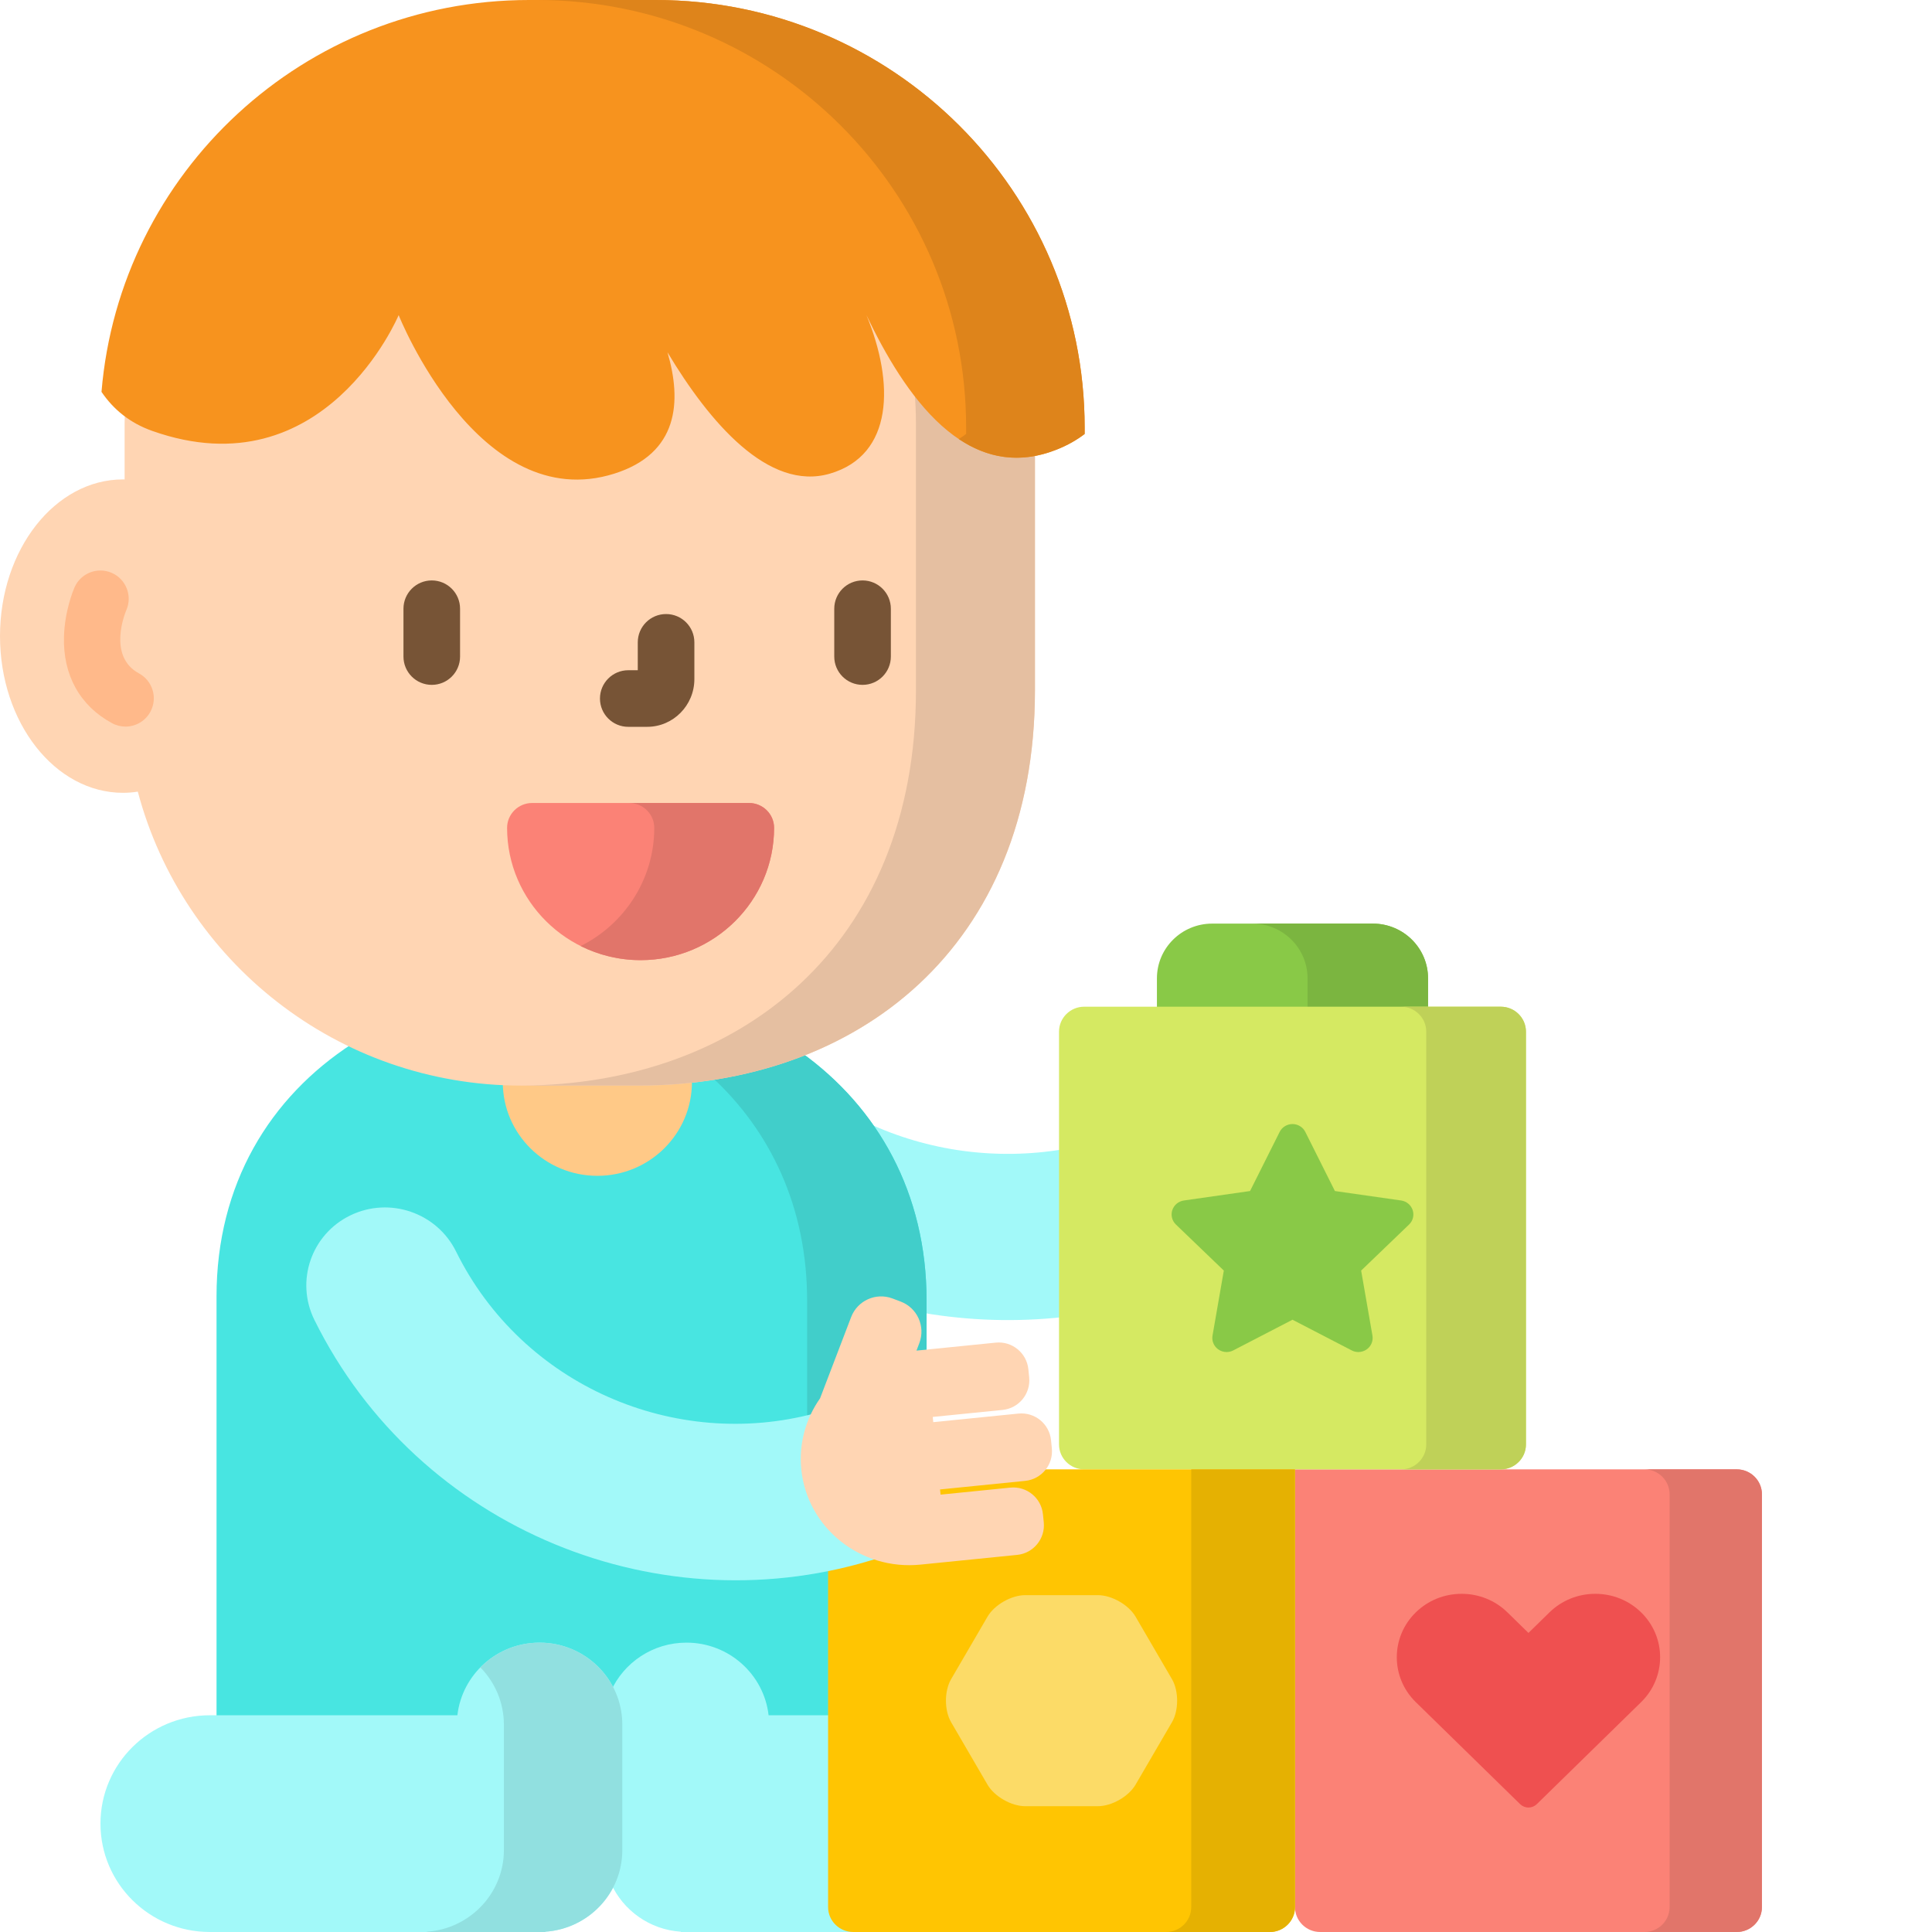 <?xml version="1.0"?>
<svg xmlns="http://www.w3.org/2000/svg" xmlns:xlink="http://www.w3.org/1999/xlink" xmlns:svgjs="http://svgjs.com/svgjs" version="1.1" width="512" height="512" x="0" y="0" viewBox="0 0 512 512.001" style="enable-background:new 0 0 512 512" xml:space="preserve" class=""><g transform="matrix(-1,0,0,1,466.926,0)"><path xmlns="http://www.w3.org/2000/svg" d="m6.652 389.395c-3.656 0-6.652 2.969-6.652 6.594v109.422c0 3.625 2.996 6.59 6.652 6.59h110.434c3.66 0 6.652-2.965 6.652-6.59v-116.016zm0 0" fill="#fb8276" data-original="#fb8276" style=""/><path xmlns="http://www.w3.org/2000/svg" d="m222.375 344.598c0-17.707 5.156-33.82 14.82-47.102-16.273 7.637-34.461 9.996-51.926 7.09v44.461c12.348 1.348 24.848.965 37.105-1.133zm0 0" fill="#a2f9f9" data-original="#a2f9f9" style=""/><path xmlns="http://www.w3.org/2000/svg" d="m373.551 276.594c-13.676 6.496-28.895 10.102-44.777 10.102h-30.988c-15.461 0-30.086-2.699-43.18-7.789-20.316 14.59-33.23 37.262-33.23 65.691v14.07l4.129.414-.52-1.504-.766-2.027c-.711-1.875-.645-3.918.18-5.742.824-1.828 2.316-3.227 4.191-3.938l2.168-.816c.855-.324 1.75-.488 2.652-.488 3.105 0 5.93 1.953 7.027 4.859l8.27 21.621.074.102c.906 1.293 1.707 2.672 2.379 4.098l.203.43.457.113c6.625 1.676 13.457 2.523 20.309 2.523 31.586 0 60.961-18.141 74.84-46.215 3.387-6.855 10.27-11.109 17.961-11.109 3.027 0 5.949.668 8.691 1.992 4.777 2.312 8.352 6.332 10.066 11.324 1.707 4.973 1.359 10.316-.977 15.047-10.328 20.898-26.355 38.34-46.348 50.438-19.461 11.777-41.754 18.004-64.465 18.004 0 0 0 0-.004 0-8.574 0-17.09-.914-25.43-2.68v40.457h17.664l.102-.887c1.199-10.473 10.137-18.367 20.781-18.367 7.836 0 14.957 4.285 18.578 11.184l.883 1.688.887-1.688c3.621-6.898 10.738-11.184 18.578-11.184 10.645 0 19.578 7.898 20.781 18.367l.105.887h64.723v-112.004c0-29.703-14.09-52.781-35.996-66.973zm0 0" fill="#48e5e1" data-original="#48e5e1" style=""/><path xmlns="http://www.w3.org/2000/svg" d="m225.504 359.082-.52-1.504-.766-2.027c-.711-1.875-.645-3.918.18-5.742.824-1.828 2.316-3.227 4.191-3.938l2.168-.816c.855-.324 1.75-.488 2.652-.488 3.105 0 5.93 1.953 7.027 4.859l8.27 21.621.074.102c.906 1.293 1.707 2.672 2.379 4.098l.203.43.457.113c.402.105.812.191 1.215.289v-31.48c0-24.605 9.68-44.898 25.453-59.371-8.379-1.281-16.383-3.406-23.883-6.32-20.316 14.59-33.23 37.266-33.23 65.691v14.07zm0 0" fill="#41ceca" data-original="#41ceca" style=""/><path xmlns="http://www.w3.org/2000/svg" d="m303.008 457.043c0-3.168.742-6.16 2.031-8.848-3.422-7.59-11.098-12.879-20.027-12.879-11.266 0-20.531 8.422-21.773 19.25h-16.773v50.84c0 3.629-2.996 6.594-6.652 6.594h46.695v-.074c8.289-.555 15.301-5.676 18.523-12.84-1.285-2.684-2.023-5.668-2.023-8.812zm0 0" fill="#a2f9f9" data-original="#a2f9f9" style=""/><path xmlns="http://www.w3.org/2000/svg" d="m322.441 511.926v.074h88.879c16.004 0 28.98-12.855 28.98-28.719 0-15.855-12.977-28.715-28.98-28.715h-65.605c-1.246-10.828-10.512-19.25-21.777-19.25-12.109 0-21.93 9.727-21.93 21.727v33.23c0 11.5 9.023 20.887 20.434 21.652zm0 0" fill="#a2f9f9" data-original="#a2f9f9" style=""/><path xmlns="http://www.w3.org/2000/svg" d="m333.391 490.273v-33.23c0-5.895 2.383-11.238 6.23-15.152-3.98-4.047-9.527-6.574-15.684-6.574-12.109 0-21.93 9.73-21.93 21.727v33.23c0 11.5 9.023 20.891 20.434 21.652v.074h31.387v-.074c-11.41-.766-20.438-10.152-20.438-21.652zm0 0" fill="#91e0e0" data-original="#91e0e0" style=""/><path xmlns="http://www.w3.org/2000/svg" d="m328.773 286.695h-30.988c-4.836 0-9.578-.285-14.23-.801v.875c0 13.715 11.223 24.836 25.062 24.836 13.844 0 25.066-11.121 25.066-24.836v-.199c-1.633.078-3.266.125-4.91.125zm0 0" fill="#ffc987" data-original="#ffc987" style=""/><path xmlns="http://www.w3.org/2000/svg" d="m434.328 127.047c-.141 0-.281.012-.422.012v-14.652c0-1.117-.023-2.23-.059-3.34-2.234 1.773-4.77 3.184-7.602 4.188-6.262 2.215-12.379 3.336-18.176 3.336 0 0 0 0-.004 0-31.484 0-45.73-33.129-45.871-33.465l-.945-2.258-.906 2.273c-.172.43-17.441 42.957-46.281 42.957-3.164 0-6.406-.52-9.629-1.535-13.676-4.309-18.195-14.711-13.438-30.914l-1.82-.797c-8.863 14.793-22.461 32.43-36.895 32.43-1.688 0-3.371-.242-5.012-.723-5.371-1.57-9.219-4.703-11.43-9.312-3.605-7.512-2.734-18.941 2.391-31.355l-1.824-.812c-11.945 25.051-24.66 37.227-38.867 37.227-1.602 0-3.234-.164-4.883-.488v63.129c0 68.023 47.066 104.75 105.125 104.75h30.988c48.754 0 89.734-33.062 101.637-77.902 1.285.195 2.594.309 3.922.309 18.004 0 32.598-18.594 32.598-41.527 0-22.934-14.594-41.527-32.598-41.527zm0 0" fill="#ffd5b3" data-original="#ffd5b3" style="" class=""/><path xmlns="http://www.w3.org/2000/svg" d="m224.191 182.945v-70.539c0-3.066.141-6.102.398-9.102-8.48 11.398-17.422 17-27.051 17-1.602 0-3.234-.164-4.883-.488v63.129c0 68.023 47.066 104.75 105.129 104.75h30.988c.059 0 .113-.004.172-.004-57.887-.156-104.754-36.867-104.754-104.746zm0 0" fill="#e5bfa1" data-original="#e5bfa1" style="" class=""/><g xmlns="http://www.w3.org/2000/svg" fill="#775436"><path d="m352.504 181.496c-4.145 0-7.5-3.355-7.5-7.5v-12.676c0-4.141 3.355-7.5 7.5-7.5 4.141 0 7.5 3.359 7.5 7.5v12.676c0 4.145-3.359 7.5-7.5 7.5zm0 0" fill="#775436" data-original="#775436" style="" class=""/><path d="m238.34 181.496c-4.141 0-7.5-3.355-7.5-7.5v-12.676c0-4.141 3.359-7.5 7.5-7.5 4.145 0 7.5 3.359 7.5 7.5v12.676c0 4.145-3.355 7.5-7.5 7.5zm0 0" fill="#775436" data-original="#775436" style="" class=""/><path d="m300.43 192.617h-5.012c-6.895 0-12.508-5.676-12.508-12.648v-9.742c0-4.145 3.355-7.5 7.5-7.5 4.145 0 7.5 3.355 7.5 7.5v7.391h2.52c4.141 0 7.5 3.359 7.5 7.5 0 4.145-3.359 7.5-7.5 7.5zm0 0" fill="#775436" data-original="#775436" style="" class=""/></g><path xmlns="http://www.w3.org/2000/svg" d="m297.164 254.449c-19.508 0-35.379-15.727-35.379-35.055 0-3.641 2.98-6.594 6.652-6.594h57.453c3.676 0 6.652 2.953 6.652 6.594 0 19.332-15.871 35.055-35.379 35.055zm0 0" fill="#fb8276" data-original="#fb8276" style=""/><path xmlns="http://www.w3.org/2000/svg" d="m293.539 219.395c0-3.641 2.977-6.59 6.652-6.59h-31.754c-3.676 0-6.652 2.949-6.652 6.59 0 19.332 15.871 35.055 35.379 35.055 5.707 0 11.098-1.352 15.875-3.738-11.551-5.777-19.5-17.641-19.5-31.316zm0 0" fill="#e1756a" data-original="#e1756a" style="" class=""/><path xmlns="http://www.w3.org/2000/svg" d="m326.723 0h-33.52c-62.809 0-113.723 50.73-113.723 113.309v1.695c2.094 1.605 4.555 3.012 7.453 4.156 24.098 9.555 40.383-14.691 50.375-35.648-7.441 18.02-7.195 37.078 9.684 42.008 16.281 4.754 31.914-13.582 43.043-32.152-3.812 12.984-2.973 26.77 14.098 32.152 35.918 11.324 57.145-42.008 57.145-42.008s19.59 46.859 65.305 30.684c5.918-2.098 10.293-5.691 13.445-10.348-4.832-58.148-53.695-103.848-113.305-103.848zm0 0" fill="#f7931e" data-original="#f7931e" style="" class=""/><path xmlns="http://www.w3.org/2000/svg" d="m210.891 115.004v-1.695c0-62.578 50.914-113.309 113.723-113.309h-31.41c-62.809 0-113.723 50.73-113.723 113.309v1.695c2.094 1.605 4.555 3.012 7.453 4.156 9.922 3.934 18.516 2.129 25.895-2.809-.672-.434-1.328-.879-1.938-1.348zm0 0" fill="#de841b" data-original="#de841b" style="" class=""/><path xmlns="http://www.w3.org/2000/svg" d="m160.328 267.789v-8.523c0-8.008-6.555-14.5-14.637-14.5h-42.574c-8.086 0-14.637 6.492-14.637 14.5v8.523zm0 0" fill="#89c947" data-original="#89c947" style="" class=""/><path xmlns="http://www.w3.org/2000/svg" d="m120.41 267.789v-8.523c0-8.008 6.551-14.5 14.633-14.5h-31.93c-8.082 0-14.637 6.492-14.637 14.5v8.523zm0 0" fill="#7bb540" data-original="#7bb540" style=""/><path xmlns="http://www.w3.org/2000/svg" d="m186.273 382.805c0 3.625-2.996 6.59-6.652 6.59h-110.434c-3.66 0-6.652-2.965-6.652-6.59v-109.422c0-3.625 2.992-6.594 6.652-6.594h110.434c3.656 0 6.652 2.969 6.652 6.594zm0 0" fill="#d5e962" data-original="#d5e962" style=""/><path xmlns="http://www.w3.org/2000/svg" d="m141.859 358.305c-.602 0-1.207-.141-1.762-.434l-15.695-8.129-15.695 8.129c-.555.293-1.16.434-1.762.434-.785 0-1.562-.238-2.227-.715-1.168-.832-1.75-2.25-1.504-3.652l2.996-17.223-12.699-12.199c-1.031-.988-1.402-2.477-.957-3.824.445-1.352 1.629-2.34 3.055-2.547l17.551-2.508 7.848-15.672c.637-1.273 1.957-2.078 3.395-2.078 1.441 0 2.758.805 3.398 2.078l7.848 15.672 17.547 2.508c1.426.207 2.609 1.195 3.055 2.547.449 1.352.078 2.836-.957 3.824l-12.695 12.199 2.996 17.223c.246 1.402-.34 2.82-1.504 3.652-.66.477-1.445.715-2.23.715zm0 0" fill="#89c947" data-original="#89c947" style="" class=""/><path xmlns="http://www.w3.org/2000/svg" d="m24.465 505.406v-109.422c0-3.625 2.992-6.59 6.652-6.59h-24.465c-3.656 0-6.652 2.965-6.652 6.59v109.422c0 3.629 2.996 6.594 6.652 6.594h24.465c-3.66 0-6.652-2.965-6.652-6.594zm0 0" fill="#e1756a" data-original="#e1756a" style="" class=""/><path xmlns="http://www.w3.org/2000/svg" d="m61.867 479.016c-.828 0-1.621-.32-2.207-.895l-27.656-27.047c-6.703-6.559-6.703-17.219 0-23.773 3.246-3.172 7.562-4.922 12.152-4.922s8.906 1.75 12.152 4.926l5.559 5.438 5.562-5.438c3.246-3.176 7.562-4.926 12.152-4.926 4.59 0 8.906 1.75 12.152 4.922 6.703 6.555 6.703 17.219 0 23.773l-27.656 27.043c-.586.574-1.379.898-2.211.898zm0 0" fill="#ef5050" data-original="#ef5050" style=""/><path xmlns="http://www.w3.org/2000/svg" d="m235.605 412.309-.309-.098-.309.105c-2.914.98-5.953 1.477-9.031 1.477-.957 0-1.926-.047-2.879-.145l-25.602-2.574c-3.777-.383-6.543-3.766-6.164-7.543l.215-2.137c.355-3.535 3.297-6.199 6.844-6.199.23 0 .465.012.699.035l19.488 1.961.34-3.367-23.566-2.371c-1.633-.164-3.121-.891-4.25-2.059h-67.344v116.012c0 3.629 2.992 6.594 6.652 6.594h110.434c3.656 0 6.648-2.965 6.648-6.594v-90.082c-3.996-.812-7.961-1.805-11.867-3.016zm0 0" fill="#ffc502" data-original="#ffc502" style=""/><path xmlns="http://www.w3.org/2000/svg" d="m151.238 505.406v-116.012h-27.5v116.016c0 3.625 2.992 6.59 6.652 6.59h27.5c-3.66 0-6.652-2.965-6.652-6.594zm0 0" fill="#e5b102" data-original="#e5b102" style=""/><path xmlns="http://www.w3.org/2000/svg" d="m175.965 478.66c-3.66 0-8.148-2.566-9.977-5.707l-9.645-16.547c-1.828-3.141-1.828-8.277 0-11.418l9.645-16.547c1.828-3.141 6.316-5.707 9.977-5.707h19.281c3.66 0 8.152 2.566 9.98 5.707l9.641 16.547c1.832 3.141 1.832 8.277 0 11.418l-9.641 16.547c-1.828 3.141-6.32 5.707-9.98 5.707zm0 0" fill="#fcdb67" data-original="#fcdb67" style=""/><path xmlns="http://www.w3.org/2000/svg" d="m88.957 382.805v-109.422c0-3.625 2.992-6.594 6.652-6.594h-26.422c-3.66 0-6.652 2.969-6.652 6.594v109.422c0 3.625 2.992 6.59 6.652 6.59h26.422c-3.66 0-6.652-2.965-6.652-6.59zm0 0" fill="#bfd158" data-original="#bfd158" style=""/><path xmlns="http://www.w3.org/2000/svg" d="m433.672 192.555c-2.668 0-5.25-1.426-6.605-3.938-1.969-3.645-.613-8.191 3.031-10.164 8.492-4.59 3.551-16.293 3.336-16.789-1.645-3.801.105-8.215 3.906-9.859 3.801-1.645 8.219.105 9.859 3.906.266.605 2.574 6.129 2.773 12.973.305 10.207-4.223 18.363-12.746 22.969-1.129.613-2.352.902-3.555.902zm0 0" fill="#ffb98a" data-original="#ffb98a" style=""/><path xmlns="http://www.w3.org/2000/svg" d="m374.055 322.078c-10.367-5.008-22.895-.723-27.984 9.574-17.609 35.625-58.121 52.887-95.305 42.848 2.316 4.57 3.324 9.703 2.812 14.812-1.145 11.363-9.219 20.449-19.918 23.434 57.746 18.777 122.398-7.223 149.945-62.953 5.09-10.297.812-22.703-9.551-27.715zm0 0" fill="#a2f9f9" data-original="#a2f9f9" style=""/><path xmlns="http://www.w3.org/2000/svg" d="m190.316 403.434.219-2.141c.434-4.332 4.301-7.492 8.637-7.059l18.492 1.859.141-1.375-22.574-2.273c-4.332-.434-7.492-4.301-7.055-8.633l.215-2.141c.434-4.332 4.301-7.492 8.637-7.059l22.57 2.273.141-1.379-18.496-1.859c-4.336-.434-7.496-4.301-7.059-8.637l.215-2.141c.438-4.332 4.305-7.492 8.637-7.059l20.961 2.113.051.004-.766-2.027c-1.66-4.398.559-9.309 4.953-10.969l2.172-.82c4.398-1.66 9.305.559 10.969 4.957l8.223 21.5c3.746 5.332 5.668 11.922 4.977 18.84-1.566 15.535-15.711 26.832-31.598 25.23l-25.602-2.574c-4.332-.434-7.492-4.301-7.059-8.633zm0 0" fill="#ffd5b3" data-original="#ffd5b3" style="" class=""/></g></svg>
